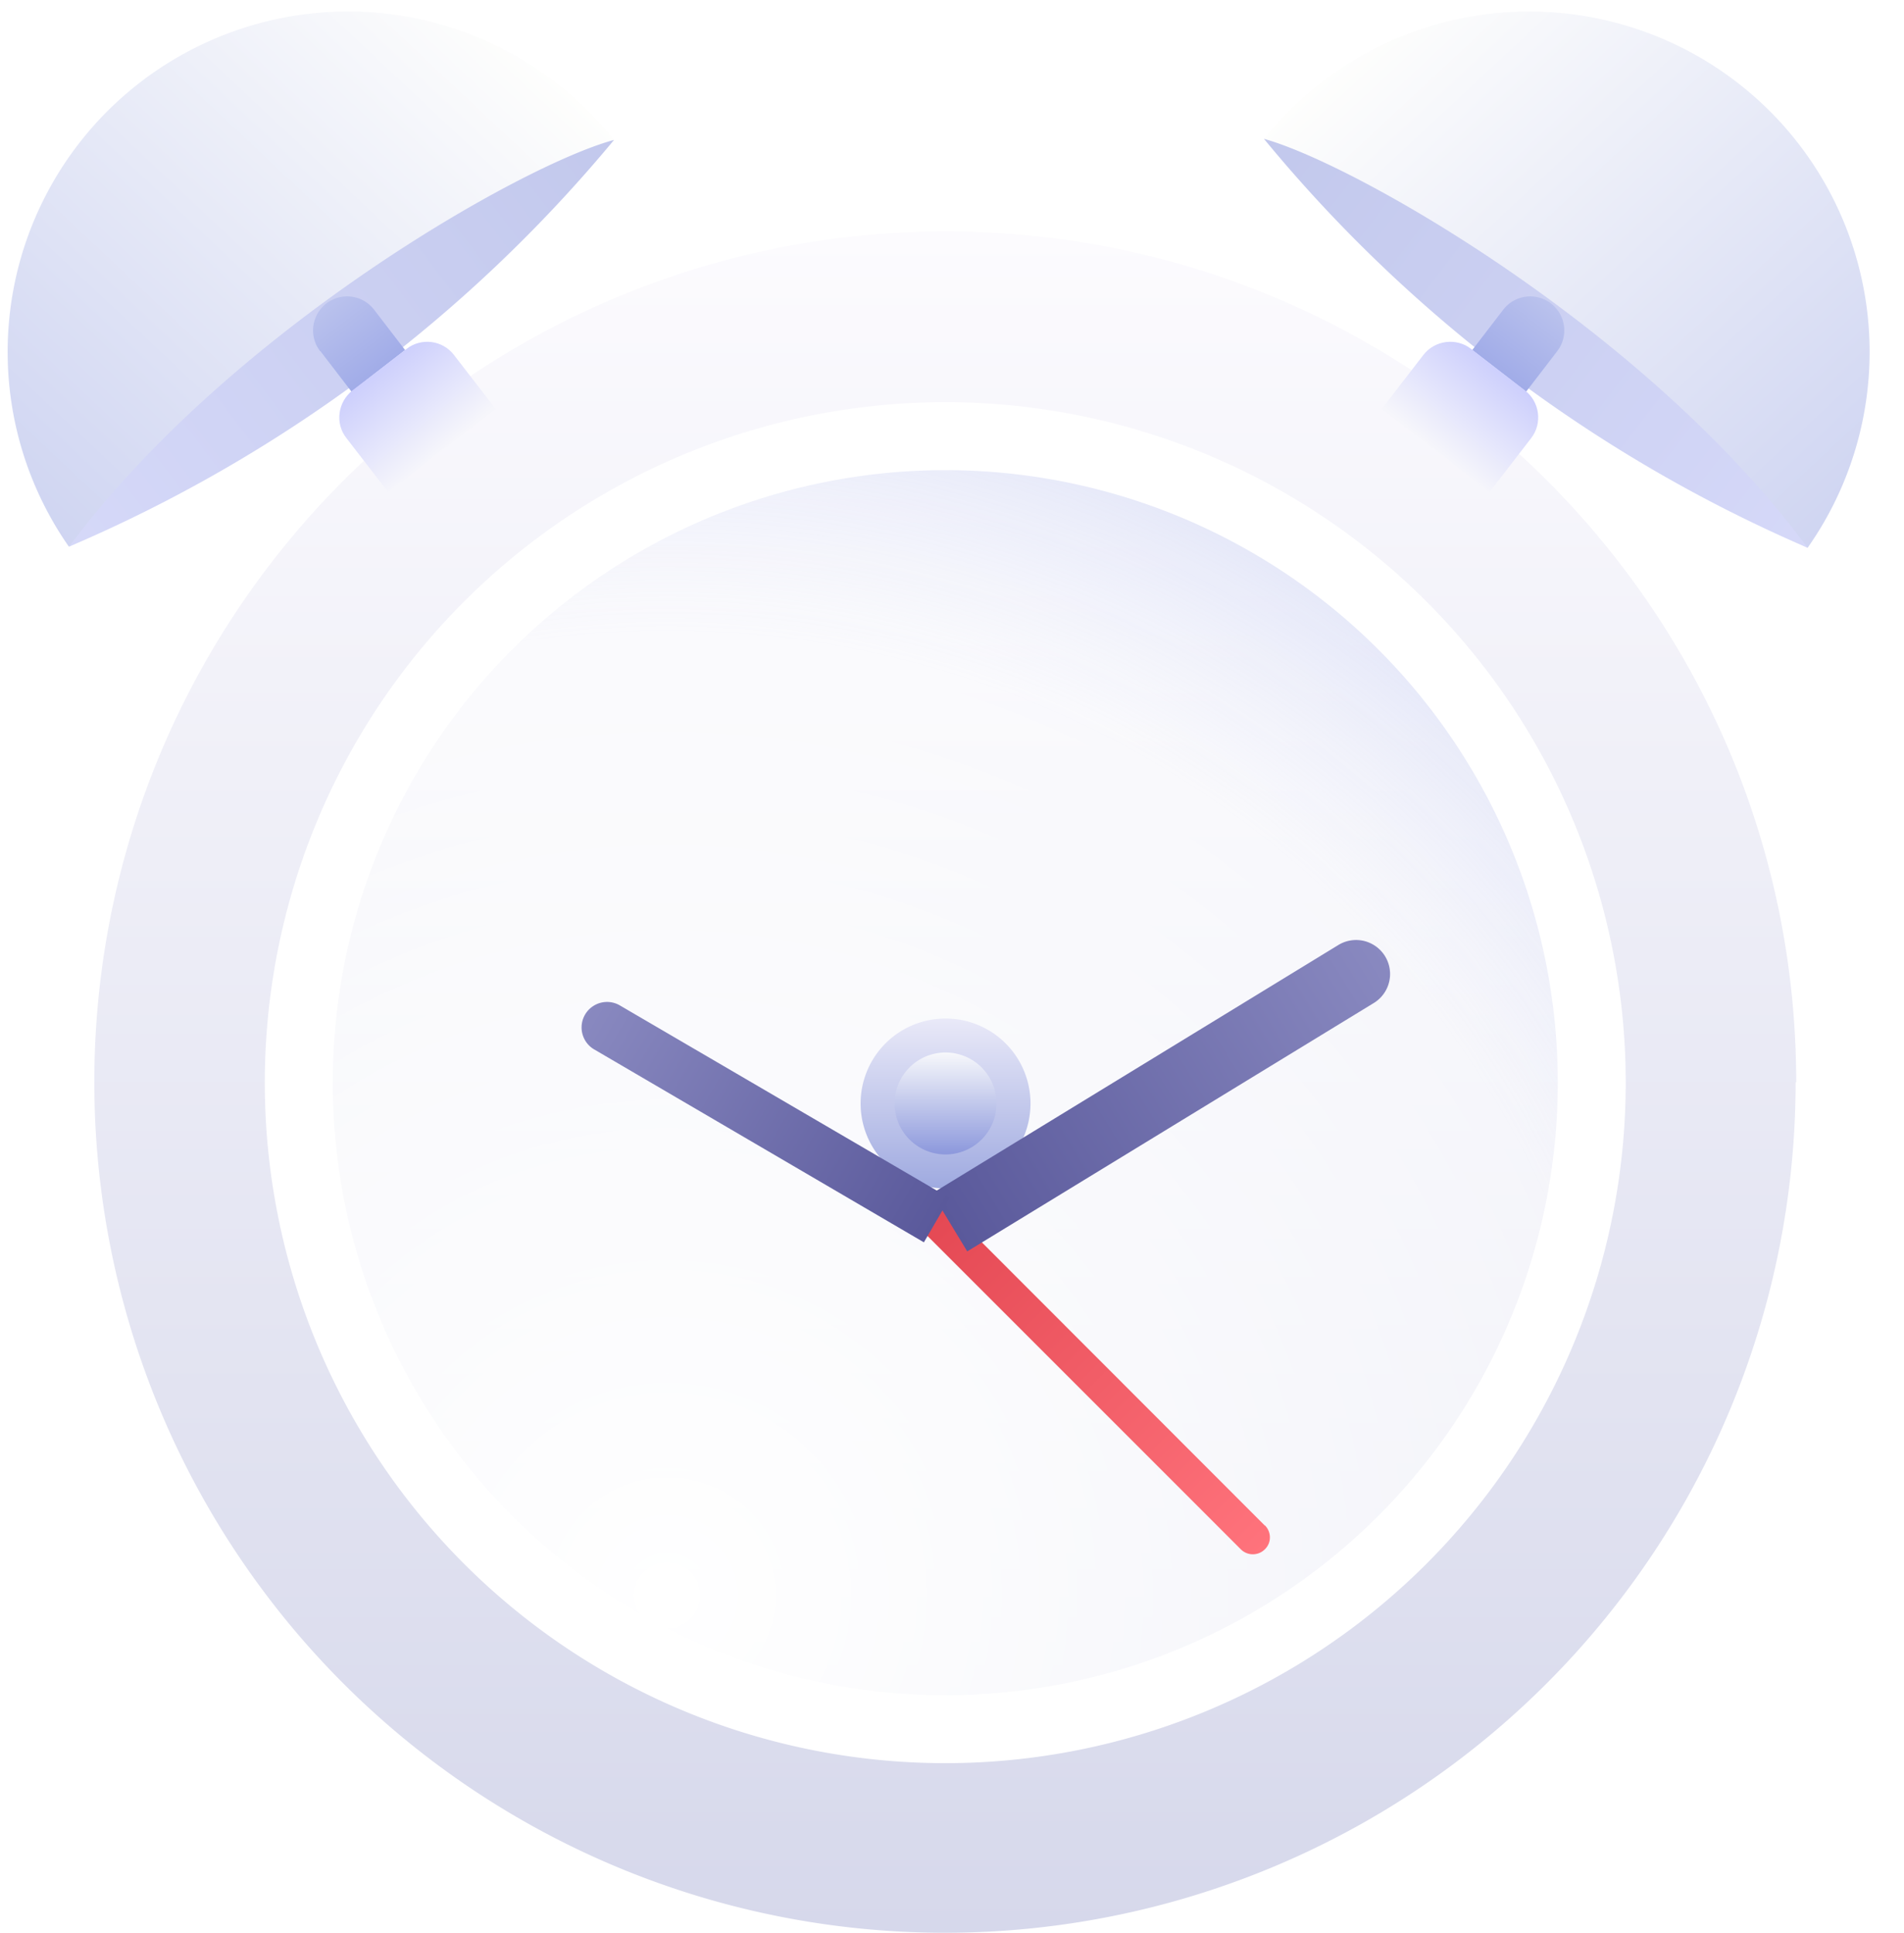 <svg xmlns="http://www.w3.org/2000/svg" width="65" height="66" fill="none">
  <path fill="url(#paint0_linear)" d="M61.3 36.95A29.04 29.04 0 1132.29 7.9c16.03 0 29.03 13 29.03 29.05z"/>
  <path fill="url(#paint1_linear)" d="M12.28.4a11.62 11.62 0 00-9.93 18.26c7.69-3.8 13.04-7.4 18.61-13.88A11.58 11.58 0 0012.28.4z"/>
  <path fill="url(#paint2_linear)" d="M20.96 4.78a49.34 49.34 0 01-18.6 13.88C7.83 11.3 17.78 5.64 20.95 4.78z"/>
  <path fill="url(#paint3_linear)" d="M10.93 11.99a1.16 1.16 0 111.84-1.42l1.06 1.38L12 13.37l-1.06-1.38z"/>
  <path fill="url(#paint4_linear)" d="M11.83 14.96c-.4-.5-.3-1.23.2-1.63l1.85-1.42c.5-.39 1.23-.3 1.62.21l1.42 1.84-3.67 2.84-1.42-1.84z"/>
  <path fill="url(#paint5_linear)" d="M51.84.4a11.62 11.62 0 019.87 18.3c-7.67-3.84-13.01-7.45-18.56-13.96A11.58 11.58 0 0151.85.4z"/>
  <path fill="url(#paint6_linear)" d="M43.15 4.74A49.34 49.34 0 0061.71 18.7C56.25 11.31 46.3 5.61 43.15 4.74z"/>
  <path fill="url(#paint7_linear)" d="M53.16 11.99a1.16 1.16 0 10-1.84-1.42l-1.06 1.38 1.84 1.42 1.06-1.38z"/>
  <path fill="url(#paint8_linear)" d="M52.27 14.96c.39-.5.3-1.24-.21-1.63l-1.84-1.42c-.5-.39-1.24-.3-1.63.21l-1.42 1.84 3.68 2.84 1.42-1.84z"/>
  <path fill="url(#paint9_radial)" d="M53.76 36.95a21.49 21.49 0 11-42.98.02 21.49 21.49 0 0142.98-.02z"/>
  <path fill="#fff" fill-rule="evenodd" d="M32.28 57.87a20.9 20.9 0 10-.02-41.82 20.9 20.9 0 00.02 41.82zm0 2.32a23.23 23.23 0 10-.02-46.46 23.23 23.23 0 00.02 46.46z" clip-rule="evenodd"/>
  <path fill="url(#paint10_linear)" d="M35.18 37.67a2.9 2.9 0 11-5.8 0 2.9 2.9 0 015.8 0z"/>
  <g filter="url(#filter0_d)">
    <path fill="url(#paint11_linear)" d="M43.18 48.07c.23.23.23.6 0 .82a.58.58 0 01-.82 0L31.27 37.8l.82-.82 11.09 11.1z"/>
  </g>
  <g filter="url(#filter1_d)">
    <path fill="url(#paint12_linear)" d="M45.69 28.26a1.16 1.16 0 011.21 1.98l-13.88 8.48-1.2-1.98 13.87-8.48z"/>
  </g>
  <g filter="url(#filter2_d)">
    <path fill="url(#paint13_linear)" d="M21.14 30.31a.87.87 0 00-.88 1.5l11.28 6.6.88-1.51-11.28-6.59z"/>
  </g>
  <path fill="url(#paint14_linear)" d="M34.02 37.67a1.74 1.74 0 11-3.48 0 1.74 1.74 0 013.48 0z"/>
  <defs>
    <linearGradient id="paint0_linear" x1="32.28" x2="32.28" y1="7.9" y2="66" gradientUnits="userSpaceOnUse">
      <stop stop-color="#FCFBFE"/>
      <stop offset="1" stop-color="#D6D8EB"/>
    </linearGradient>
    <linearGradient id="paint1_linear" x1="17.51" x2=".6" y1=".59" y2="18.59" gradientUnits="userSpaceOnUse">
      <stop stop-color="#FFFFFD"/>
      <stop offset="1" stop-color="#CDD3F1"/>
    </linearGradient>
    <linearGradient id="paint2_linear" x1="21.43" x2="2.02" y1="4.79" y2="19.51" gradientUnits="userSpaceOnUse">
      <stop stop-color="#C2C8EC"/>
      <stop offset="1" stop-color="#D6D9F9"/>
    </linearGradient>
    <linearGradient id="paint3_linear" x1="11.14" x2="12.91" y1="10.36" y2="12.66" gradientUnits="userSpaceOnUse">
      <stop stop-color="#BAC2ED"/>
      <stop offset="1" stop-color="#A1ACE8"/>
    </linearGradient>
    <linearGradient id="paint4_linear" x1="12.25" x2="15.09" y1="11.97" y2="15.38" gradientUnits="userSpaceOnUse">
      <stop stop-color="#C2C5FD"/>
      <stop offset="1" stop-color="#F6F6FB"/>
    </linearGradient>
    <linearGradient id="paint5_linear" x1="46.62" x2="63.46" y1=".56" y2="18.63" gradientUnits="userSpaceOnUse">
      <stop stop-color="#FFFFFD"/>
      <stop offset="1" stop-color="#CDD3F1"/>
    </linearGradient>
    <linearGradient id="paint6_linear" x1="42.69" x2="62.03" y1="4.76" y2="19.54" gradientUnits="userSpaceOnUse">
      <stop stop-color="#C2C8EC"/>
      <stop offset="1" stop-color="#D6D9F9"/>
    </linearGradient>
    <linearGradient id="paint7_linear" x1="52.95" x2="51.18" y1="10.36" y2="12.65" gradientUnits="userSpaceOnUse">
      <stop stop-color="#BAC2ED"/>
      <stop offset="1" stop-color="#A1ACE8"/>
    </linearGradient>
    <linearGradient id="paint8_linear" x1="51.84" x2="49.01" y1="11.97" y2="15.38" gradientUnits="userSpaceOnUse">
      <stop stop-color="#C2C5FD"/>
      <stop offset="1" stop-color="#F6F6FB"/>
    </linearGradient>
    <linearGradient id="paint10_linear" x1="32.28" x2="32.28" y1="34.77" y2="40.58" gradientUnits="userSpaceOnUse">
      <stop stop-color="#E9E9F8"/>
      <stop offset="1" stop-color="#9FAAE0"/>
    </linearGradient>
    <linearGradient id="paint11_linear" x1="43.18" x2="31.68" y1="48.89" y2="37.4" gradientUnits="userSpaceOnUse">
      <stop stop-color="#FF737C"/>
      <stop offset="1" stop-color="#E44853"/>
    </linearGradient>
    <linearGradient id="paint12_linear" x1="47.29" x2="32.42" y1="28.65" y2="37.73" gradientUnits="userSpaceOnUse">
      <stop stop-color="#8989C0"/>
      <stop offset="1" stop-color="#5A599B"/>
    </linearGradient>
    <linearGradient id="paint13_linear" x1="19.95" x2="31.98" y1="30.62" y2="37.65" gradientUnits="userSpaceOnUse">
      <stop stop-color="#8989C0"/>
      <stop offset="1" stop-color="#5A599B"/>
    </linearGradient>
    <linearGradient id="paint14_linear" x1="32.28" x2="32.28" y1="35.93" y2="39.41" gradientUnits="userSpaceOnUse">
      <stop stop-color="#F7F8FB"/>
      <stop offset="1" stop-color="#8C98DC"/>
    </linearGradient>
    <filter id="filter0_d" width="22.08" height="22.08" x="26.27" y="35.98" color-interpolation-filters="sRGB" filterUnits="userSpaceOnUse">
      <feFlood flood-opacity="0" result="BackgroundImageFix"/>
      <feColorMatrix in="SourceAlpha" values="0 0 0 0 0 0 0 0 0 0 0 0 0 0 0 0 0 0 127 0"/>
      <feOffset dy="4"/>
      <feGaussianBlur stdDeviation="2.5"/>
      <feColorMatrix values="0 0 0 0 0.667 0 0 0 0 0.097 0 0 0 0 0.136 0 0 0 0.4 0"/>
      <feBlend in2="BackgroundImageFix" result="effect1_dropShadow"/>
      <feBlend in="SourceGraphic" in2="effect1_dropShadow" result="shape"/>
    </filter>
    <filter id="filter1_d" width="26.08" height="21.06" x="26.81" y="26.66" color-interpolation-filters="sRGB" filterUnits="userSpaceOnUse">
      <feFlood flood-opacity="0" result="BackgroundImageFix"/>
      <feColorMatrix in="SourceAlpha" values="0 0 0 0 0 0 0 0 0 0 0 0 0 0 0 0 0 0 127 0"/>
      <feOffset dy="4"/>
      <feGaussianBlur stdDeviation="2.5"/>
      <feColorMatrix values="0 0 0 0 0.351 0 0 0 0 0.346 0 0 0 0 0.605 0 0 0 0.4 0"/>
      <feBlend in2="BackgroundImageFix" result="effect1_dropShadow"/>
      <feBlend in="SourceGraphic" in2="effect1_dropShadow" result="shape"/>
    </filter>
    <filter id="filter2_d" width="22.59" height="18.21" x="14.83" y="29.19" color-interpolation-filters="sRGB" filterUnits="userSpaceOnUse">
      <feFlood flood-opacity="0" result="BackgroundImageFix"/>
      <feColorMatrix in="SourceAlpha" values="0 0 0 0 0 0 0 0 0 0 0 0 0 0 0 0 0 0 127 0"/>
      <feOffset dy="4"/>
      <feGaussianBlur stdDeviation="2.5"/>
      <feColorMatrix values="0 0 0 0 0.334 0 0 0 0 0.33 0 0 0 0 0.608 0 0 0 0.4 0"/>
      <feBlend in2="BackgroundImageFix" result="effect1_dropShadow"/>
      <feBlend in="SourceGraphic" in2="effect1_dropShadow" result="shape"/>
    </filter>
    <radialGradient id="paint9_radial" cx="0" cy="0" r="1" gradientTransform="rotate(-63.14 55.6 8.72) scale(47.54 47.521)" gradientUnits="userSpaceOnUse">
      <stop stop-color="#fff"/>
      <stop offset=".69" stop-color="#fff" stop-opacity=".6"/>
      <stop offset="1" stop-color="#CBD1F3"/>
    </radialGradient>
  </defs>
</svg>
